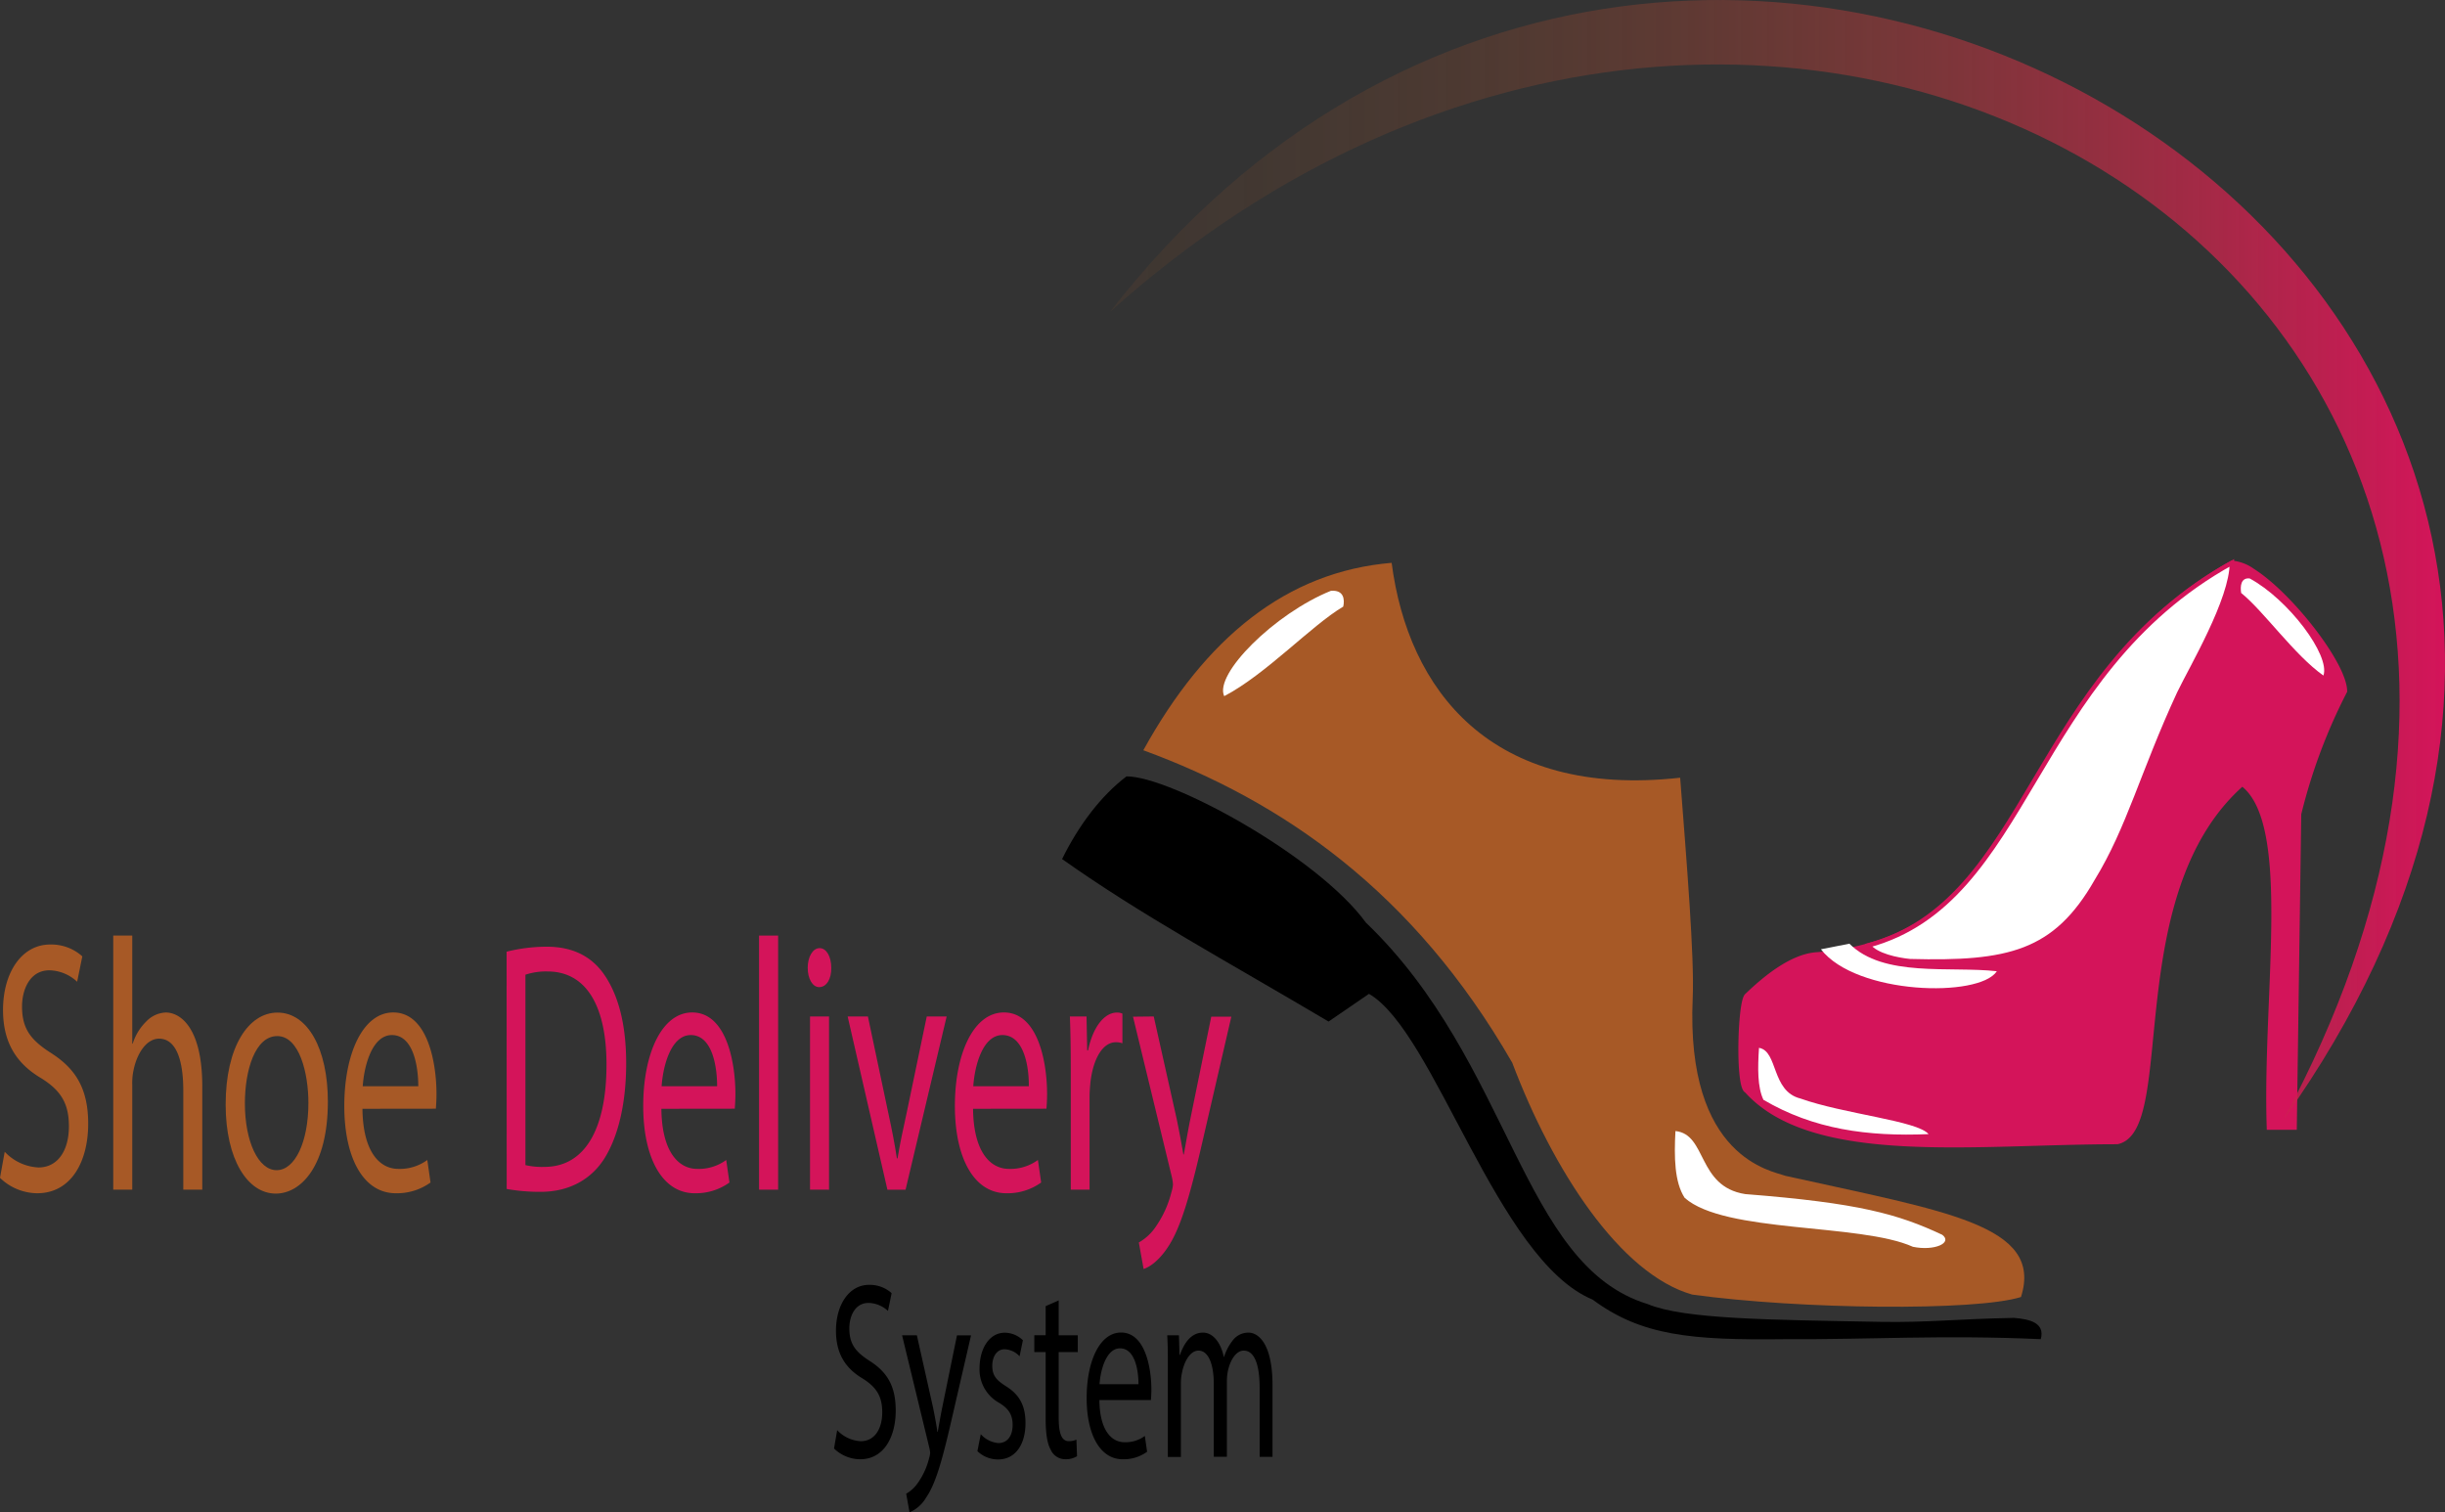 <svg id="Layer_1" data-name="Layer 1" xmlns="http://www.w3.org/2000/svg" xmlns:xlink="http://www.w3.org/1999/xlink" viewBox="0 0 549.23 339.69"><rect x="0" y="0" width="549.23" height="339.69" fill="#333333" stroke="none"/><defs><style>.cls-1,.cls-6{fill:#d4145a;}.cls-1,.cls-2{stroke:#d4145a;stroke-miterlimit:10;}.cls-2,.cls-3{fill:#fff;}.cls-4{fill:#a75926;}.cls-5{fill:url(#linear-gradient);}</style><linearGradient id="linear-gradient" x1="727.39" y1="261.02" x2="1027.27" y2="261.02" gradientUnits="userSpaceOnUse"><stop offset="0" stop-color="#a75926" stop-opacity="0.1"/><stop offset="0.11" stop-color="#a85728" stop-opacity="0.13"/><stop offset="0.26" stop-color="#ac512c" stop-opacity="0.21"/><stop offset="0.43" stop-color="#b34634" stop-opacity="0.34"/><stop offset="0.62" stop-color="#bc383f" stop-opacity="0.53"/><stop offset="0.82" stop-color="#c8264c" stop-opacity="0.76"/><stop offset="1" stop-color="#d4145a"/></linearGradient></defs><title>shoe delivery System</title><path class="cls-1" d="M979.4,261.71c-49.6,27.74-41.44,84.17-93.68,88-5.43.57-11.19,5.25-15.35,9.27-1.54,1.78-2,20.5,0,21.3,14.87,16.55,51.35,11.53,83.27,11.53,13-2.75.24-55.89,28.08-80.45,11.76,8.77,5,47.12,6,77.2h5.76l1-70.43a124.72,124.72,0,0,1,10.31-27.57c0-6-12.26-21.74-20.68-27.05A9.59,9.59,0,0,0,979.4,261.71Z" transform="translate(-478.04 -135.28)"/><path class="cls-2" d="M979.4,261.71c-45.6,25.23-45.22,76.05-81.64,85.93,1.6,2.31,6.57,3.28,9.32,3.55,22.08.59,32.64-1.75,41.92-18,7.28-11.87,10.32-24.4,18.56-42.19C970.34,285.21,979.4,270,979.4,261.71Z" transform="translate(-478.04 -135.28)"/><path class="cls-3" d="M926.6,353.45c-10.58-1.18-25.47,1.47-33.12-6.19l-6.4,1.26C895.07,358.78,922.66,359.46,926.6,353.45Z" transform="translate(-478.04 -135.28)"/><path class="cls-3" d="M873.17,370.66c-.3,4.56-.35,8.86,1,11.67,11.25,6.63,23.4,8.29,37.09,7.71-2.46-3-19-4.51-28.79-8C875.89,380.4,877.49,371.38,873.17,370.66Z" transform="translate(-478.04 -135.28)"/><path class="cls-3" d="M983.4,265.22c-2-.23-2.16,1.77-1.92,3.26,5,4,12,14,18.48,18.55C1001.54,282.49,992.08,269.92,983.4,265.22Z" transform="translate(-478.04 -135.28)"/><path class="cls-4" d="M734.87,303.81c13.94-25.26,32.18-40.13,55.78-42.1,3.69,28.43,22.14,53,64.81,48.27,1.46,18.86,3.22,40.35,2.82,49.42-1.63,36.21,18,38.92,20.79,40,35.91,8,58.1,11,52.95,27.23-10.07,3.18-49.43,2.81-73.83-.54C842,421.5,826.89,398.19,817.74,374,795.55,335.44,766,315.22,734.87,303.81Z" transform="translate(-478.04 -135.28)"/><path d="M731.09,309.68c-5.78,4.38-10.77,11.05-14.47,18.57,17.9,12.67,36.43,22.62,59.86,36.5l9.08-6.22c14.83,8.59,28.75,59.8,50.23,68.68,11,8.13,22.09,9.15,43.28,8.89,19,.11,35.23-1,57.4,0,1-3.71-2.54-4.49-6-4.78-13.11.25-19.47,1.07-30,.89-25.11-.46-44.18-.59-52.33-4-28.47-8.7-30.48-54.25-63.27-85.68C774,327.6,741,309.64,731.09,309.68Z" transform="translate(-478.04 -135.28)"/><path class="cls-3" d="M777,268c2.93-.25,3.13,1.93,2.78,3.54-7.24,4.3-17.36,15.22-26.74,20.12C750.7,286.72,764.39,273.08,777,268Z" transform="translate(-478.04 -135.28)"/><path class="cls-3" d="M854.4,389.35c-.31,5.91-.22,11.47,2.07,15,9,8,39.34,5.66,51.28,11,4.81,1,9-.88,6.58-2.7-9.92-4.65-18.69-7.14-44.26-9.14C859.24,401.81,861.52,390.07,854.4,389.35Z" transform="translate(-478.04 -135.28)"/><path class="cls-5" d="M991,386.76C1124.17,199.49,857.4,37.94,727.39,205.33,877.25,71,1092,199.3,991,386.76Z" transform="translate(-478.04 -135.28)"/><path class="cls-4" d="M479.1,394a11.12,11.12,0,0,0,7.58,3.53c4.32,0,6.84-3.77,6.84-9.24,0-5.06-1.74-8-6.16-10.77-5.34-3.14-8.64-7.72-8.64-15.36,0-8.44,4.22-14.71,10.58-14.71a10.4,10.4,0,0,1,7.23,2.66l-1.16,5.7a9.45,9.45,0,0,0-6.22-2.57c-4.46,0-6.16,4.42-6.16,8.12,0,5.06,2,7.56,6.5,10.45,5.54,3.54,8.36,8,8.36,15.92,0,8.36-3.74,15.59-11.46,15.59a12.12,12.12,0,0,1-8.35-3.46Z" transform="translate(-478.04 -135.28)"/><path class="cls-4" d="M503.48,345.44h4.27v24.28h.1a12,12,0,0,1,3.06-5,6.42,6.42,0,0,1,4.37-2c3.15,0,8.2,3.21,8.2,16.64v23.15h-4.27V380.17c0-6.27-1.41-11.57-5.44-11.57-2.77,0-4.95,3.21-5.73,7.07a13.9,13.9,0,0,0-.29,3.37v23.48h-4.27Z" transform="translate(-478.04 -135.28)"/><path class="cls-4" d="M551.69,382.74c0,14.39-6,20.66-11.7,20.66-6.36,0-11.26-7.72-11.26-20,0-13,5.14-20.66,11.65-20.66C547.13,362.73,551.69,370.85,551.69,382.74Zm-18.64.4c0,8.53,3,15,7.13,15s7.14-6.35,7.14-15.12c0-6.59-2-15-7-15S533.05,375.75,533.05,383.14Z" transform="translate(-478.04 -135.28)"/><path class="cls-4" d="M559.46,384.35c.1,9.57,3.79,13.5,8.06,13.5a10.48,10.48,0,0,0,6.51-2l.72,5.06a12.88,12.88,0,0,1-7.81,2.41c-7.24,0-11.56-7.88-11.56-19.61s4.18-21,11-21c7.67,0,9.71,11.17,9.71,18.32,0,1.45-.09,2.58-.14,3.3ZM572,379.29c0-4.51-1.12-11.5-5.93-11.5-4.32,0-6.21,6.59-6.55,11.5Z" transform="translate(-478.04 -135.28)"/><path class="cls-6" d="M591.84,349.06a37.48,37.48,0,0,1,9-1.12c6.07,0,10.39,2.33,13.25,6.75s4.61,10.69,4.61,19.45S617,390.22,614,395.2s-8.1,7.8-14.46,7.8a41.78,41.78,0,0,1-7.68-.64ZM596.07,397a16.37,16.37,0,0,0,4.27.4c9,0,13.94-8.36,13.94-23,0-12.78-4.33-20.9-13.26-20.9a14.63,14.63,0,0,0-4.95.73Z" transform="translate(-478.04 -135.28)"/><path class="cls-6" d="M626.61,384.35c.09,9.57,3.78,13.5,8.06,13.5a10.43,10.43,0,0,0,6.5-2l.73,5.06a12.89,12.89,0,0,1-7.82,2.41c-7.23,0-11.55-7.88-11.55-19.61s4.17-21,11-21c7.67,0,9.71,11.17,9.71,18.32,0,1.45-.1,2.58-.14,3.3Zm12.52-5.06c0-4.51-1.11-11.5-5.92-11.5-4.32,0-6.21,6.59-6.55,11.5Z" transform="translate(-478.04 -135.28)"/><path class="cls-6" d="M648.55,345.44h4.28v57.08h-4.28Z" transform="translate(-478.04 -135.28)"/><path class="cls-6" d="M664.77,352.68c.05,2.41-1,4.34-2.72,4.34-1.5,0-2.57-1.93-2.57-4.34s1.11-4.42,2.67-4.42S664.77,350.19,664.77,352.68ZM660,402.52V363.61h4.27v38.91Z" transform="translate(-478.04 -135.28)"/><path class="cls-6" d="M673,363.61l4.62,21.87c.77,3.53,1.4,6.75,1.89,10h.15c.53-3.21,1.21-6.43,2-10l4.56-21.87h4.47l-9.23,38.91h-4.08l-8.93-38.91Z" transform="translate(-478.04 -135.28)"/><path class="cls-6" d="M696.62,384.35c.1,9.57,3.79,13.5,8.06,13.5a10.48,10.48,0,0,0,6.51-2l.73,5.06a12.91,12.91,0,0,1-7.82,2.41c-7.24,0-11.56-7.88-11.56-19.61s4.18-21,11-21c7.68,0,9.71,11.17,9.71,18.32,0,1.45-.09,2.58-.14,3.3Zm12.53-5.06c.05-4.51-1.12-11.5-5.93-11.5-4.32,0-6.21,6.59-6.55,11.5Z" transform="translate(-478.04 -135.28)"/><path class="cls-6" d="M718.57,375.75c0-4.58-.05-8.52-.2-12.14h3.74l.15,7.64h.19c1.07-5.23,3.64-8.52,6.51-8.52a2.94,2.94,0,0,1,1.21.24v6.67a4,4,0,0,0-1.46-.24c-3,0-5.14,3.78-5.73,9.08-.09,1-.19,2.09-.19,3.3v20.74h-4.22Z" transform="translate(-478.04 -135.28)"/><path class="cls-6" d="M737.21,363.61l5.15,23c.53,2.57,1.11,5.63,1.5,8h.1c.44-2.33.92-5.31,1.5-8.12l4.67-22.83h4.51l-6.41,27.73c-3.06,13.35-5.15,20.18-8.06,24.36-2.09,3.05-4.17,4.26-5.24,4.58l-1.07-5.95a11.27,11.27,0,0,0,3.74-3.45,23.65,23.65,0,0,0,3.59-7.88,7.3,7.3,0,0,0,.34-1.69,10,10,0,0,0-.29-1.85l-8.69-35.85Z" transform="translate(-478.04 -135.28)"/><path d="M666.1,456.54a7.8,7.8,0,0,0,5.32,2.48c3,0,4.8-2.65,4.8-6.48,0-3.55-1.23-5.58-4.33-7.56-3.74-2.2-6.06-5.41-6.06-10.77,0-5.92,3-10.31,7.42-10.31a7.33,7.33,0,0,1,5.08,1.86l-.82,4a6.6,6.6,0,0,0-4.36-1.8c-3.13,0-4.32,3.1-4.32,5.69,0,3.55,1.39,5.3,4.56,7.33,3.88,2.48,5.86,5.58,5.86,11.16,0,5.87-2.62,10.94-8,10.94a8.55,8.55,0,0,1-5.86-2.42Z" transform="translate(-478.04 -135.28)"/><path d="M684,435.23l3.61,16.12c.37,1.81.78,3.95,1,5.59h.07c.31-1.64.65-3.73,1.06-5.7l3.27-16h3.16l-4.49,19.45c-2.15,9.36-3.61,14.15-5.66,17.08a7.78,7.78,0,0,1-3.67,3.22l-.75-4.17a8.11,8.11,0,0,0,2.62-2.43,16.46,16.46,0,0,0,2.52-5.52,5.87,5.87,0,0,0,.24-1.19,6.61,6.61,0,0,0-.21-1.3l-6.09-25.14Z" transform="translate(-478.04 -135.28)"/><path d="M698.35,457.44a6,6,0,0,0,3.95,2c2.18,0,3.21-1.81,3.21-4.06s-.85-3.67-3.07-5a8.52,8.52,0,0,1-4.36-7.73c0-4.39,2.15-8,5.69-8a5.93,5.93,0,0,1,4.05,1.69l-.75,3.61a4.79,4.79,0,0,0-3.37-1.58c-1.77,0-2.76,1.69-2.76,3.72,0,2.26,1,3.27,3.14,4.62,2.86,1.81,4.32,4.18,4.32,8.24,0,4.79-2.25,8.17-6.16,8.17a6.69,6.69,0,0,1-4.64-1.86Z" transform="translate(-478.04 -135.28)"/><path d="M715.86,427.39v7.84h4.29V439h-4.29v14.71c0,3.38.58,5.3,2.25,5.3a4.16,4.16,0,0,0,1.73-.34l.14,3.72a4.76,4.76,0,0,1-2.66.68,3.55,3.55,0,0,1-3.23-2.09c-.85-1.46-1.16-3.89-1.16-7.1V439h-2.55v-3.78h2.55v-6.54Z" transform="translate(-478.04 -135.28)"/><path d="M725,449.77c.06,6.71,2.65,9.48,5.65,9.48a7.27,7.27,0,0,0,4.56-1.41l.51,3.55a9,9,0,0,1-5.48,1.69c-5.07,0-8.1-5.52-8.1-13.76s2.92-14.71,7.73-14.71c5.38,0,6.81,7.84,6.81,12.85,0,1-.07,1.81-.1,2.31Zm8.78-3.55c0-3.15-.78-8.06-4.15-8.06-3,0-4.36,4.62-4.6,8.06Z" transform="translate(-478.04 -135.28)"/><path d="M740.38,442.61c0-2.81,0-5.13-.14-7.38h2.63l.13,4.4h.1c.92-2.6,2.46-5,5.18-5,2.25,0,4,2.25,4.67,5.47H753a11.47,11.47,0,0,1,1.83-3.55,4.4,4.4,0,0,1,3.65-1.92c2.18,0,5.41,2.37,5.41,11.84v16.07H761V447.07c0-5.24-1.16-8.4-3.58-8.4-1.7,0-3,2.08-3.54,4.51a12.79,12.79,0,0,0-.24,2.48v16.86H750.7V446.17c0-4.34-1.16-7.5-3.44-7.5-1.87,0-3.24,2.48-3.71,5a11,11,0,0,0-.24,2.42v16.47h-2.93Z" transform="translate(-478.04 -135.28)"/></svg>
